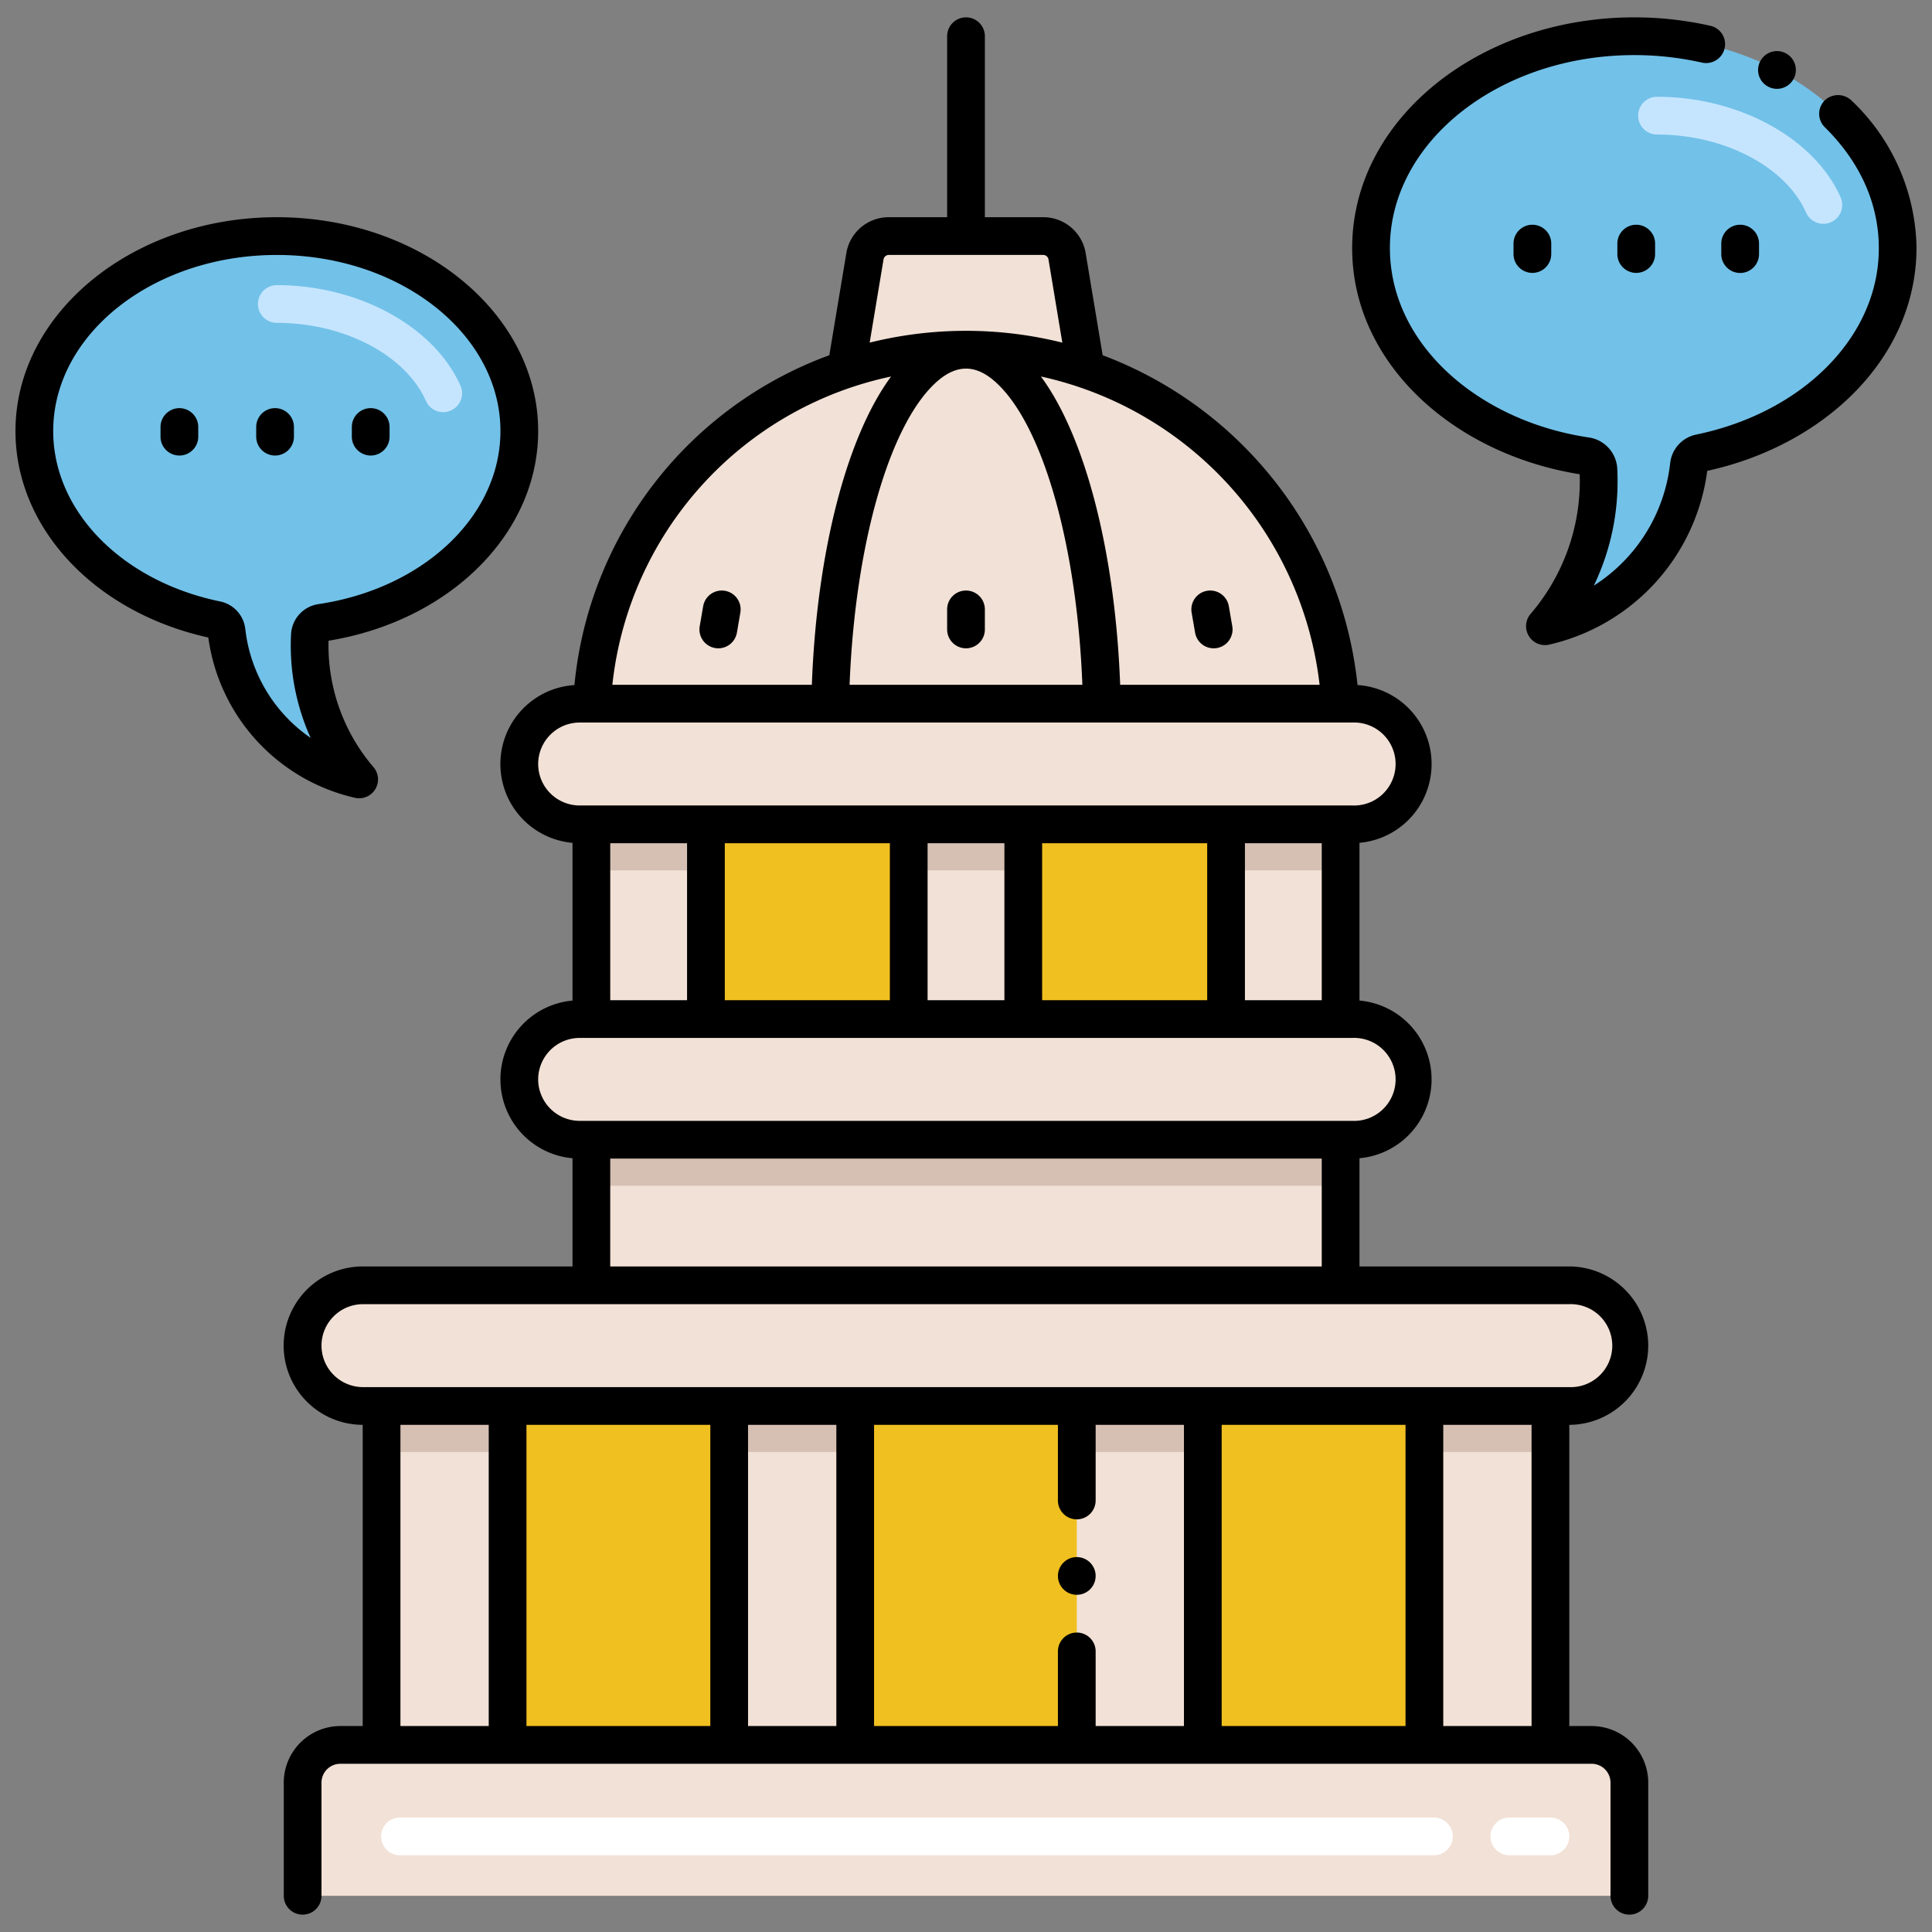 <svg height="512" viewBox="0 0 256 256" width="512" xmlns="http://www.w3.org/2000/svg"><rect x="0" y="0" width="256" height="256" fill="#808080" stroke="none"/><path d="m210.9 231.21h-5.461v-44.91h2.461a8 8 0 1 0 0-15.99h-30.26v-19.29h1.549a8 8 0 1 0 0-15.99h-1.549v-25.8h1.549a8 8 0 1 0 0-15.99h-1.619a49.691 49.691 0 0 0 -33.711-44.32l.021-.02-2.49-14.95a3.209 3.209 0 0 0 -3.161-2.67h-20.459a3.21 3.21 0 0 0 -3.161 2.67l-2.489 14.95.02.02a49.657 49.657 0 0 0 -33.71 44.32h-1.62a8 8 0 1 0 0 15.99h1.549v25.8h-1.539a8 8 0 1 0 0 15.99h1.539v19.29h-30.259a8 8 0 1 0 0 15.99h2.46v44.91h-5.46a5 5 0 0 0 -5 5v14.99h175.8v-14.99a5 5 0 0 0 -5-5z" fill="#f2e1d6"/><path d="m78.359 109.23h99.28v6.1h-99.28z" fill="#d6c0b4"/><path d="m78.359 151.02h99.28v6.1h-99.28z" fill="#d6c0b4"/><path d="m50.56 186.3h154.88v6.1h-154.88z" fill="#d6c0b4"/><g fill="#f0c020"><path d="m135.59 109.23h26.87v25.8h-26.87z"/><path d="m93.539 109.23h26.87v25.8h-26.87z"/><path d="m67.26 186.3h29.36v44.91h-29.36z"/><path d="m113.32 186.3h29.36v44.91h-29.36z"/><path d="m159.38 186.3h29.36v44.91h-29.36z"/></g><path d="m36.681 31.282c-17.745 0-32.131 11.569-32.131 25.84 0 12.038 10.239 22.149 24.094 25.02a1.7 1.7 0 0 1 1.37 1.454 22.812 22.812 0 0 0 17.577 19.679 27.146 27.146 0 0 1 -6.523-19.163 1.721 1.721 0 0 1 1.484-1.587c14.94-2.22 26.259-12.746 26.259-25.4 0-14.274-14.385-25.843-32.13-25.843z" fill="#72c1e8"/><path d="m216.557 4.8c-19.27 0-34.891 12.562-34.891 28.059 0 13.745 12.291 25.176 28.515 27.586a1.869 1.869 0 0 1 1.612 1.723 29.481 29.481 0 0 1 -7.084 20.81 24.772 24.772 0 0 0 19.091-21.369 1.846 1.846 0 0 1 1.487-1.579c15.046-3.117 26.164-14.1 26.164-27.17-.003-15.497-15.624-28.06-34.894-28.06z" fill="#72c1e8"/><path d="m56.43 53.111c-2.714-6.081-10.83-10.329-19.75-10.329a2.5 2.5 0 1 1 0-5c10.82 0 20.82 5.466 24.32 13.292a2.5 2.5 0 1 1 -4.566 2.037z" fill="#c5e5ff"/><path d="m239.311 28.154c-2.714-6.081-10.835-10.329-19.749-10.329a2.5 2.5 0 0 1 0-5c10.824 0 20.823 5.466 24.315 13.292a2.5 2.5 0 1 1 -4.566 2.037z" fill="#c5e5ff"/><path d="m218.4 178.3a10.507 10.507 0 0 0 -10.5-10.49h-27.761v-14.338a10.489 10.489 0 0 0 0-20.894v-20.9a10.485 10.485 0 0 0 -.259-20.907 52.554 52.554 0 0 0 -33.771-43.701l-2.255-13.536a5.687 5.687 0 0 0 -5.624-4.754h-7.73v-23.98a2.5 2.5 0 0 0 -5 0v23.98h-7.73a5.69 5.69 0 0 0 -5.626 4.76l-2.254 13.53a51.8 51.8 0 0 0 -33.774 43.705 10.485 10.485 0 0 0 -.257 20.907v20.9a10.488 10.488 0 0 0 0 20.892v14.336h-27.759a10.494 10.494 0 0 0 -.04 20.988v39.912h-2.96a7.508 7.508 0 0 0 -7.5 7.5v14.99a2.5 2.5 0 0 0 5 0v-14.99a2.5 2.5 0 0 1 2.5-2.5h165.8a2.5 2.5 0 0 1 2.5 2.5v14.99a2.5 2.5 0 0 0 5 0v-14.99a7.508 7.508 0 0 0 -7.5-7.5h-2.96v-39.91a10.511 10.511 0 0 0 10.46-10.5zm-80.311-45.77v-20.8h21.87v20.8zm-42.049 0v-20.8h21.87v20.8zm-15.181-20.8h10.181v20.8h-10.181zm42.051 0h10.179v20.8h-10.179zm42.049 0h10.18v20.8h-10.18zm9.9-20.99h-26.432c-.661-17.632-4.632-32.9-10.5-40.853a47.375 47.375 0 0 1 36.927 40.853zm-50.918-39.988c2.658-2.468 5.3-2.622 8.114 0 6.175 5.717 10.648 21.593 11.365 39.986h-30.846c.715-18.378 5.19-34.255 11.367-39.986zm-6.867-16.385a.712.712 0 0 1 .7-.587h20.46a.709.709 0 0 1 .693.581l1.835 11.039a52.842 52.842 0 0 0 -25.526 0zm1 15.522c-5.875 7.956-9.845 23.229-10.5 40.851h-26.433a46.893 46.893 0 0 1 36.936-40.851zm-46.764 51.351a5.506 5.506 0 0 1 5.5-5.5h102.38a5.5 5.5 0 1 1 0 10.99h-102.38a5.5 5.5 0 0 1 -5.5-5.49zm0 41.78a5.506 5.506 0 0 1 5.509-5.49h102.371a5.5 5.5 0 1 1 0 10.99h-102.371a5.51 5.51 0 0 1 -5.509-5.5zm9.549 10.5h94.28v14.29h-94.28zm-38.259 24.78a5.5 5.5 0 0 1 5.5-5.49h159.8a5.5 5.5 0 1 1 0 10.99h-159.8a5.506 5.506 0 0 1 -5.5-5.5zm143.64 10.5v39.91h-24.361v-39.91zm-92.12 0v39.91h-24.361v-39.91zm-41.06 39.91v-39.91h11.7v39.91zm46.06 0v-39.91h11.7v39.91zm46.059 0v-9.89a2.5 2.5 0 0 0 -5 0v9.89h-24.36v-39.91h24.36v10.02a2.5 2.5 0 0 0 5 0v-10.02h11.7v39.91zm46.061 0v-39.91h11.7v39.91z"/><path d="m96.061 78.285a2.505 2.505 0 0 0 -2.888 2.04l-.457 2.656a2.5 2.5 0 1 0 4.928.848l.457-2.656a2.5 2.5 0 0 0 -2.04-2.888z"/><path d="m128 85.905a2.5 2.5 0 0 0 2.5-2.5v-2.656a2.5 2.5 0 0 0 -5 0v2.656a2.5 2.5 0 0 0 2.5 2.5z"/><path d="m158.356 83.83a2.5 2.5 0 1 0 4.928-.85l-.458-2.656a2.5 2.5 0 1 0 -4.928.85z"/><circle cx="142.679" cy="208.82" r="2.5"/><path d="m49.489 101.648a24.786 24.786 0 0 1 -5.955-16.748c16.133-2.641 27.777-14.243 27.777-27.78 0-15.626-15.535-28.339-34.63-28.339s-34.631 12.719-34.631 28.341c0 12.84 10.48 24.024 25.554 27.354a25.283 25.283 0 0 0 19.434 21.237 2.5 2.5 0 0 0 2.451-4.065zm-8.323-3.867a20.294 20.294 0 0 1 -8.666-14.462 4.2 4.2 0 0 0 -3.348-3.626c-13.013-2.693-22.102-11.977-22.102-22.571 0-12.869 13.292-23.339 29.631-23.339s29.63 10.47 29.63 23.339c0 11.21-10.147 20.854-24.126 22.93a4.243 4.243 0 0 0 -3.613 3.91 29.655 29.655 0 0 0 2.594 13.819z"/><path d="m49.119 60.36a2.5 2.5 0 0 0 2.5-2.5v-1.28a2.5 2.5 0 0 0 -5 0v1.28a2.508 2.508 0 0 0 2.5 2.5z"/><path d="m38.949 56.58a2.5 2.5 0 0 0 -5 0v1.28a2.5 2.5 0 0 0 5 0z"/><path d="m23.77 54.08a2.507 2.507 0 0 0 -2.5 2.5v1.28a2.5 2.5 0 0 0 5 0v-1.28a2.508 2.508 0 0 0 -2.5-2.5z"/><path d="m245.3 13.29a2.565 2.565 0 0 0 -3.54.04 2.5 2.5 0 0 0 .04 3.53c4.67 4.6 7.151 10.13 7.151 16 .05 11.58-9.891 21.75-24.17 24.72a4.344 4.344 0 0 0 -3.471 3.75 22.138 22.138 0 0 1 -10.12 16.27 31.891 31.891 0 0 0 3.1-15.58 4.4 4.4 0 0 0 -3.741-4.05c-14.471-2.129-26.38-12.238-26.38-25.11 0-14.145 14.606-25.56 32.371-25.56h.019a40.514 40.514 0 0 1 8.971 1 2.524 2.524 0 0 0 2.989-1.89 2.491 2.491 0 0 0 -1.88-2.99 45.725 45.725 0 0 0 -10.08-1.12c-20.464 0-37.39 13.461-37.39 30.56-.02 15.254 13.428 27.312 30.15 29.98a27.087 27.087 0 0 1 -6.51 18.51 2.506 2.506 0 0 0 2.45 4.07 27.256 27.256 0 0 0 20.96-23.03c15.146-3.291 27.666-14.615 27.731-29.53a27.441 27.441 0 0 0 -8.65-19.57z"/><path d="m234.309 11.49a2.5 2.5 0 1 0 -1.069-3.37 2.49 2.49 0 0 0 1.069 3.37z"/><path d="m200.549 32.28v1.38a2.5 2.5 0 1 0 5 0v-1.38a2.5 2.5 0 0 0 -5 0z"/><path d="m214.309 32.28v1.38a2.5 2.5 0 1 0 5 0v-1.38a2.5 2.5 0 0 0 -5 0z"/><path d="m228.08 33.67a2.5 2.5 0 0 0 5 0v-1.39a2.5 2.5 0 0 0 -5 0z"/><path d="m205.439 245.833h-5.439a2.5 2.5 0 0 1 0-5h5.439a2.5 2.5 0 0 1 0 5zm-15.439 0h-137a2.5 2.5 0 1 1 0-5h137a2.5 2.5 0 0 1 0 5z" fill="#fff"/></svg>